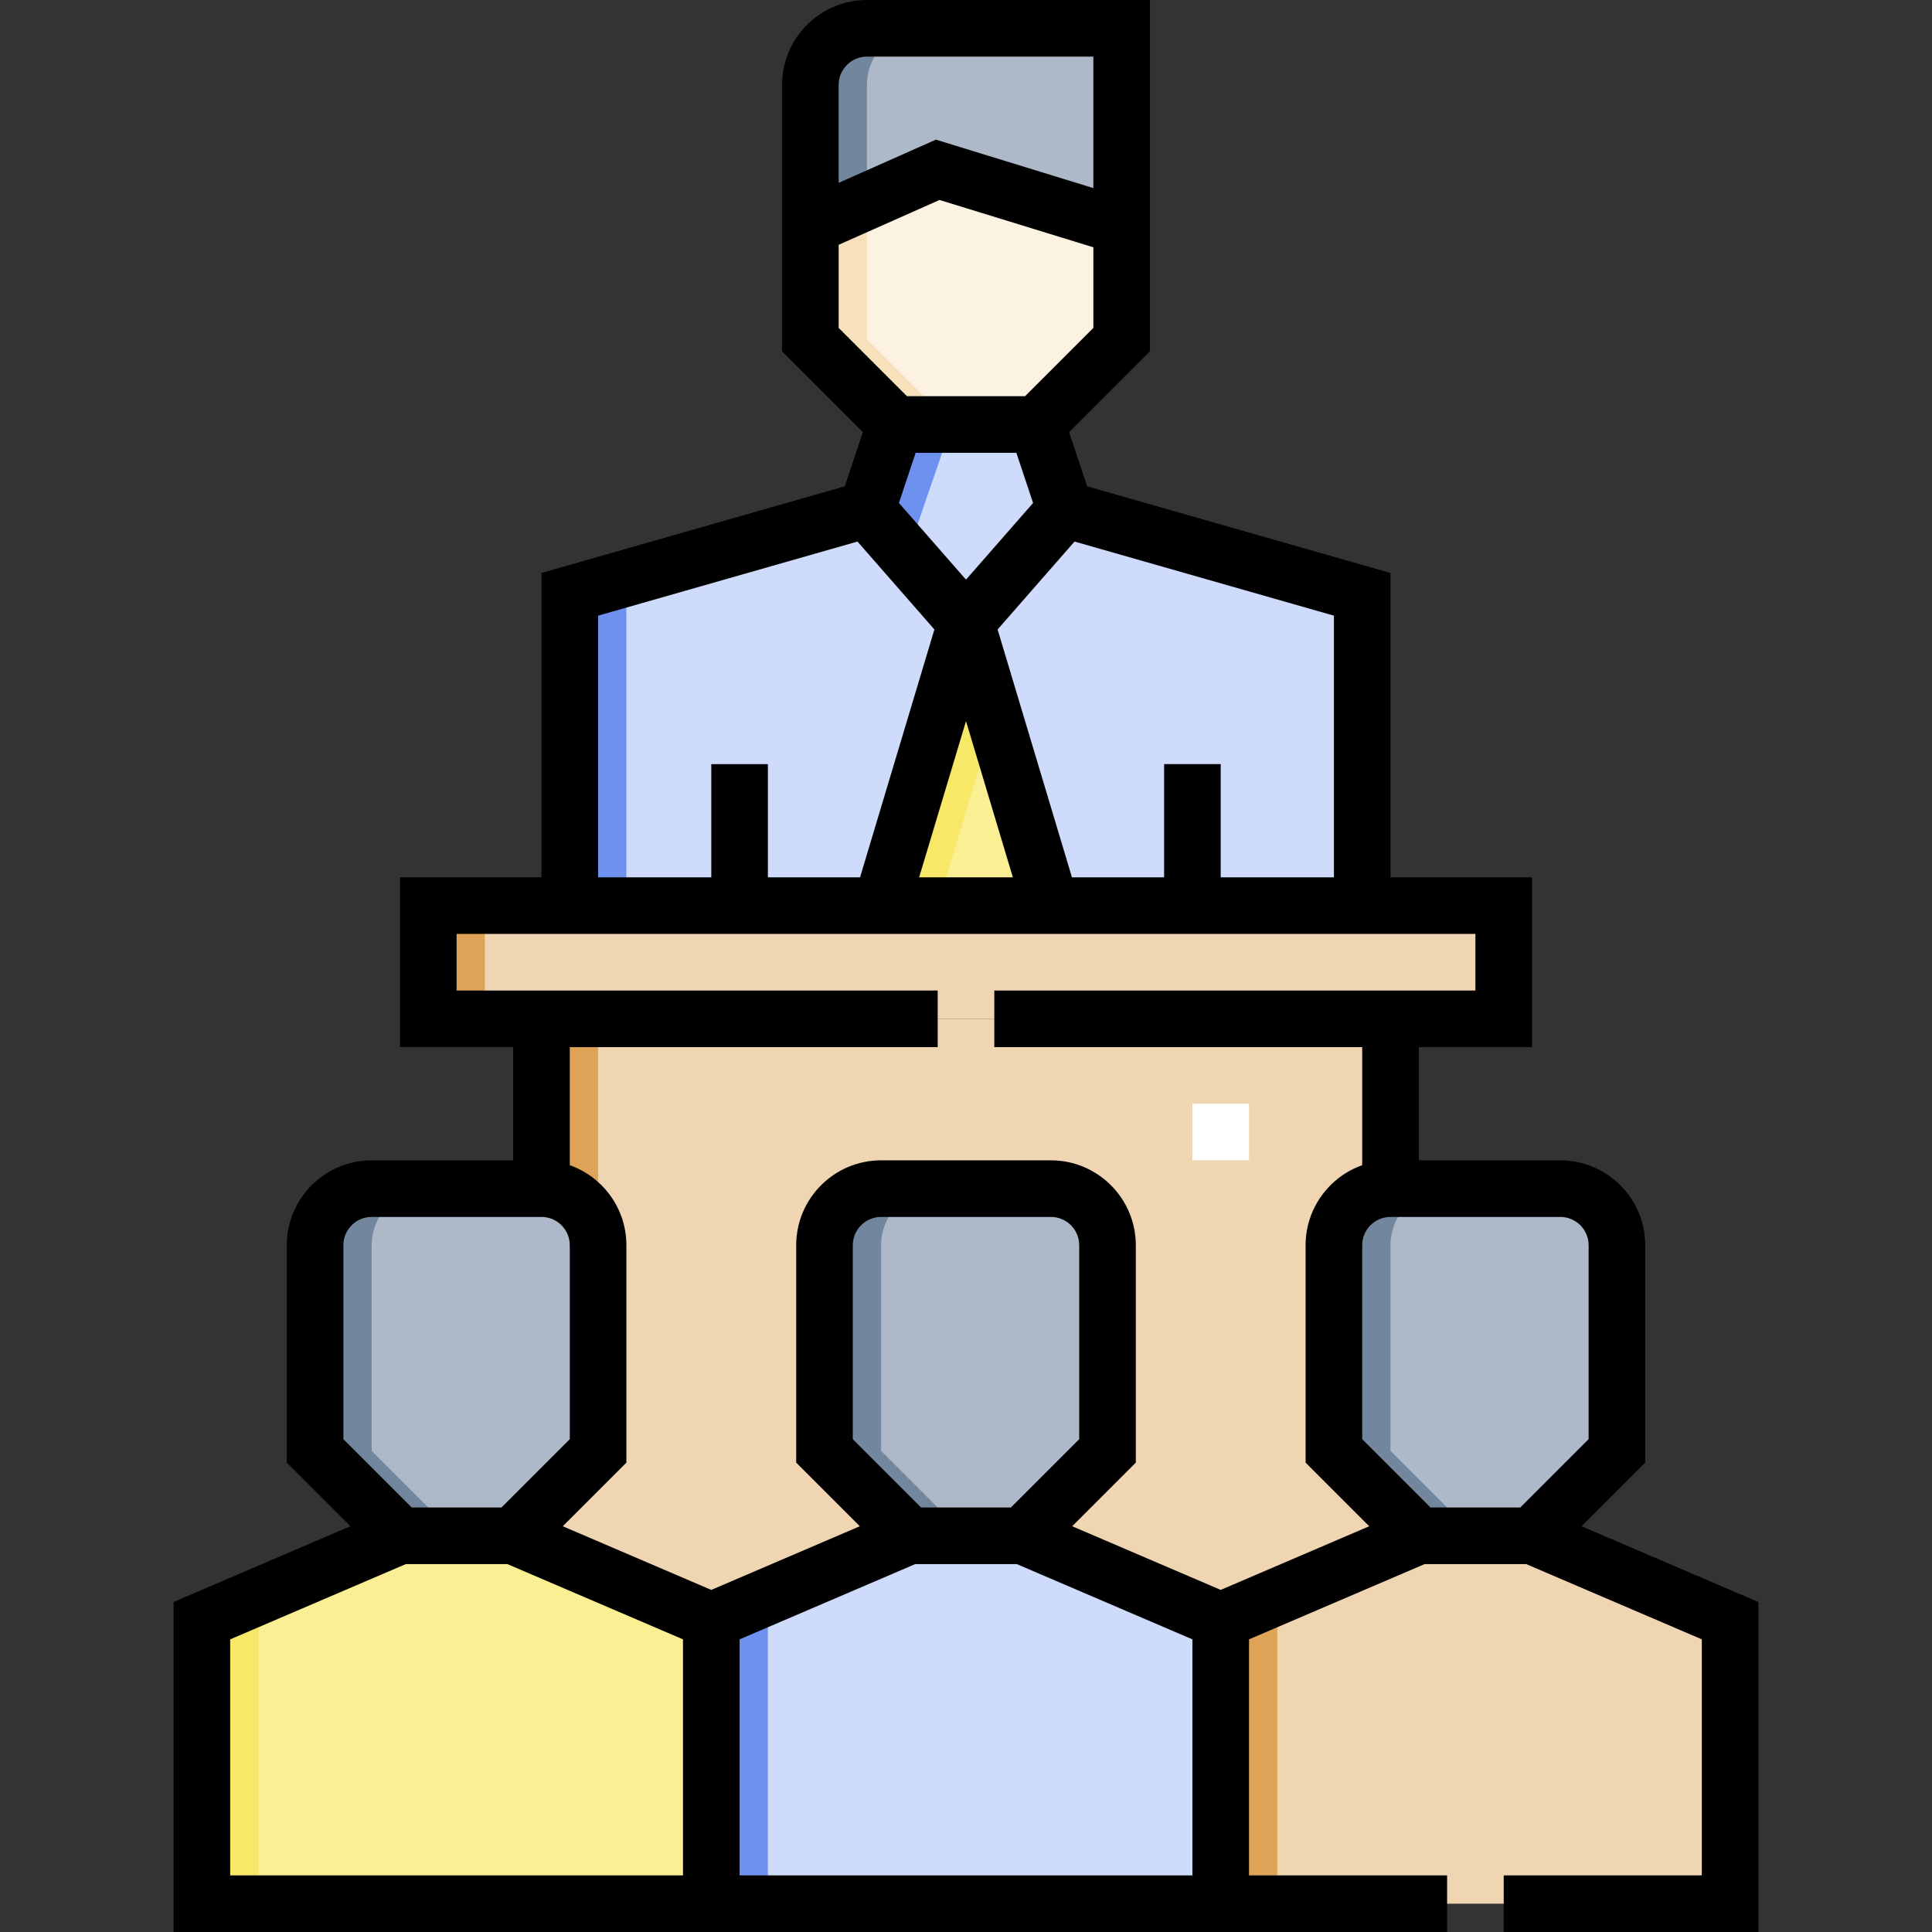 <svg id="Capa_1" enable-background="new 0 0 511.999 511.999" height="512" viewBox="0 0 511.999 511.999" width="512" xmlns="http://www.w3.org/2000/svg"><rect x="0" y="0" width="511.999" height="511.999" fill="#333333" stroke="none"/><g><g><g clip-rule="evenodd" fill-rule="evenodd"><path d="m237.25 112.5h37.499l22.5-22.5v-30l-48.75-15-33.749 15-.001 30z" fill="#fbf2e2"/><path d="m214.75 60 33.75-15 48.75 15v-52.5h-67.5c-8.25 0-15 6.751-15 15z" fill="#adb9c8"/><path d="m233.5 239.999h44.999l-22.499-74.999z" fill="#faef93"/><path d="m229.75 135 26.25 30 26.249-30-7.5-22.5h-37.499z" fill="#cfdbfa"/><path d="m256 165 22.499 74.999h82.5v-82.499l-78.75-22.5-26.249 30-26.25-30-78.75 22.5v82.499h82.5z" fill="#cfdbfa"/><path d="m113.501 239.999h284.997v30h-284.997z" fill="#f0d5b3"/><path d="m136 406.999 52.5 22.5 52.5-22.5-22.5-22.5v-54.501c0-8.249 6.75-15 15-15h45c8.25 0 15 6.752 15 15v54.501l-22.5 22.5 52.5 22.5 52.5-22.5-22.5-22.5v-54.501c0-8.249 6.75-15 15-15v-44.999h-225v44.999c8.25 0 15 6.752 15 15v54.501z" fill="#f0d5b3"/><path d="m106 406.999h30l22.5-22.5v-54.501c0-8.248-6.75-15-15-15h-45c-8.25 0-15 6.75-15 15v54.501z" fill="#adb9c8"/><path d="m53.501 504.499h134.999v-74.999l-52.5-22.501h-29.999l-52.5 22.501z" fill="#faef93"/><path d="m237.25 112.5h14.999l-22.5-22.5v-36.667l-14.999 6.667-.001 30z" fill="#f7e0ba"/><path d="m214.75 60 15-6.667v-30.833c0-8.248 6.75-15 15-15h-15c-8.25 0-15 6.751-15 15z" fill="#72869e"/><path d="m229.75 135 10.607 12.122 11.893-34.622h-15z" fill="#6e91ef"/><path d="m166 153.214-15 4.286v82.499h15z" fill="#6e91ef"/><path d="m233.5 239.999h15l15-49.999-7.5-25z" fill="#f8e868"/><path d="m113.501 239.999h15v30h-15z" fill="#dfa357"/><path d="m106 406.999h15l-22.5-22.5v-54.501c0-8.249 6.75-15 15-15h-15c-8.25 0-15 6.75-15 15v54.501z" fill="#72869e"/><path d="m53.501 504.499h15v-81.428l-15 6.429z" fill="#f8e868"/><path d="m241 406.999h30l22.5-22.5v-54.501c0-8.248-6.75-15-15-15h-45.001c-8.25 0-15 6.75-15 15v54.501z" fill="#adb9c8"/><path d="m188.5 504.499h134.999v-74.999l-52.5-22.501h-29.999l-52.5 22.501z" fill="#cfdbfa"/><path d="m241 406.999h15l-22.5-22.5v-54.501c0-8.249 6.75-15 15-15h-15c-8.25 0-15 6.75-15 15v54.501z" fill="#72869e"/><path d="m188.5 504.499h15v-81.428l-15 6.429z" fill="#6e91ef"/><path d="m375.999 406.999h30l22.5-22.5v-54.501c0-8.248-6.75-15-15-15h-45c-8.25 0-15 6.75-15 15v54.501z" fill="#adb9c8"/><path d="m323.499 504.499h134.999v-74.999l-52.5-22.501h-29.999l-52.5 22.501z" fill="#f0d5b3"/><path d="m375.999 406.999h15l-22.5-22.5v-54.501c0-8.249 6.75-15 15-15h-15c-8.25 0-15 6.75-15 15v54.501z" fill="#72869e"/><path d="m323.499 504.499h15v-81.428l-15 6.429z" fill="#dfa357"/></g><g><path d="m316 292.499h15v15h-15z" fill="#fff"/></g><path clip-rule="evenodd" d="m158.5 269.999h-15v44.999c8.117 0 15 6.62 15 15z" fill="#dfa357" fill-rule="evenodd"/></g><path d="m419.135 404.47 16.864-16.864v-57.607c0-12.406-10.093-22.5-22.499-22.5h-37.501v-30h30v-45h-37.5v-80.656l-80.385-22.968-4.783-14.35 21.419-21.419v-93.106h-75c-12.406 0-22.5 10.093-22.5 22.5v70.606l21.419 21.419-4.783 14.35-80.386 22.968v80.656h-37.499v45h29.999v30h-37.5c-12.406 0-22.499 10.093-22.499 22.5v57.607l16.864 16.864-46.865 20.084v87.445h337.498v-15h-52.498v-62.554l46.538-19.945h26.922l46.539 19.945v62.554h-52.5v15h67.5v-87.445zm-65.636-241.313v69.342h-29.999v-30h-15v30h-24.42l-19.705-65.682 20.387-23.3zm-110.844-43.157h26.688l4.432 13.295-17.775 20.315-17.776-20.316zm25.764 112.499h-24.84l12.421-41.399zm-38.669-217.499h60v34.845l-41.73-12.839-25.77 11.453v-25.959c0-4.136 3.364-7.5 7.5-7.5zm-7.5 49.874 26.729-11.879 40.771 12.545v21.354l-18.108 18.106h-31.286l-18.106-18.107zm-63.75 98.283 68.737-19.64 20.387 23.3-19.705 65.682h-24.419v-30h-15v30h-30zm90 114.342v-15h-127.499v-15h269.997v15h-127.498v15h97.499v31.29c-8.729 3.096-15 11.432-15 21.209v57.607l16.864 16.864-39.363 16.871-39.364-16.87 16.864-16.865v-57.607c0-12.406-10.094-22.5-22.5-22.5h-45c-12.406 0-22.5 10.093-22.5 22.5v57.607l16.864 16.864-39.364 16.871-39.363-16.87 16.863-16.865v-57.607c0-9.777-6.271-18.113-15-21.209v-31.29zm-22.5 103.894v-51.395c0-4.135 3.364-7.5 7.5-7.5h45c4.136 0 7.5 3.364 7.5 7.5v51.395l-18.107 18.107h-23.787zm-135-51.395c0-4.135 3.364-7.5 7.499-7.5h45.001c4.136 0 7.5 3.364 7.5 7.5v51.395l-18.106 18.107h-23.787l-18.107-18.107zm90 167.001h-120v-62.554l46.54-19.945h26.922l46.538 19.945zm15 0v-62.554l46.539-19.945h26.922l46.539 19.945v62.554zm183.105-97.499-18.106-18.107v-51.395c0-4.135 3.364-7.5 7.5-7.5h45.001c4.135 0 7.499 3.364 7.499 7.5v51.395l-18.107 18.107z"/></g></svg>